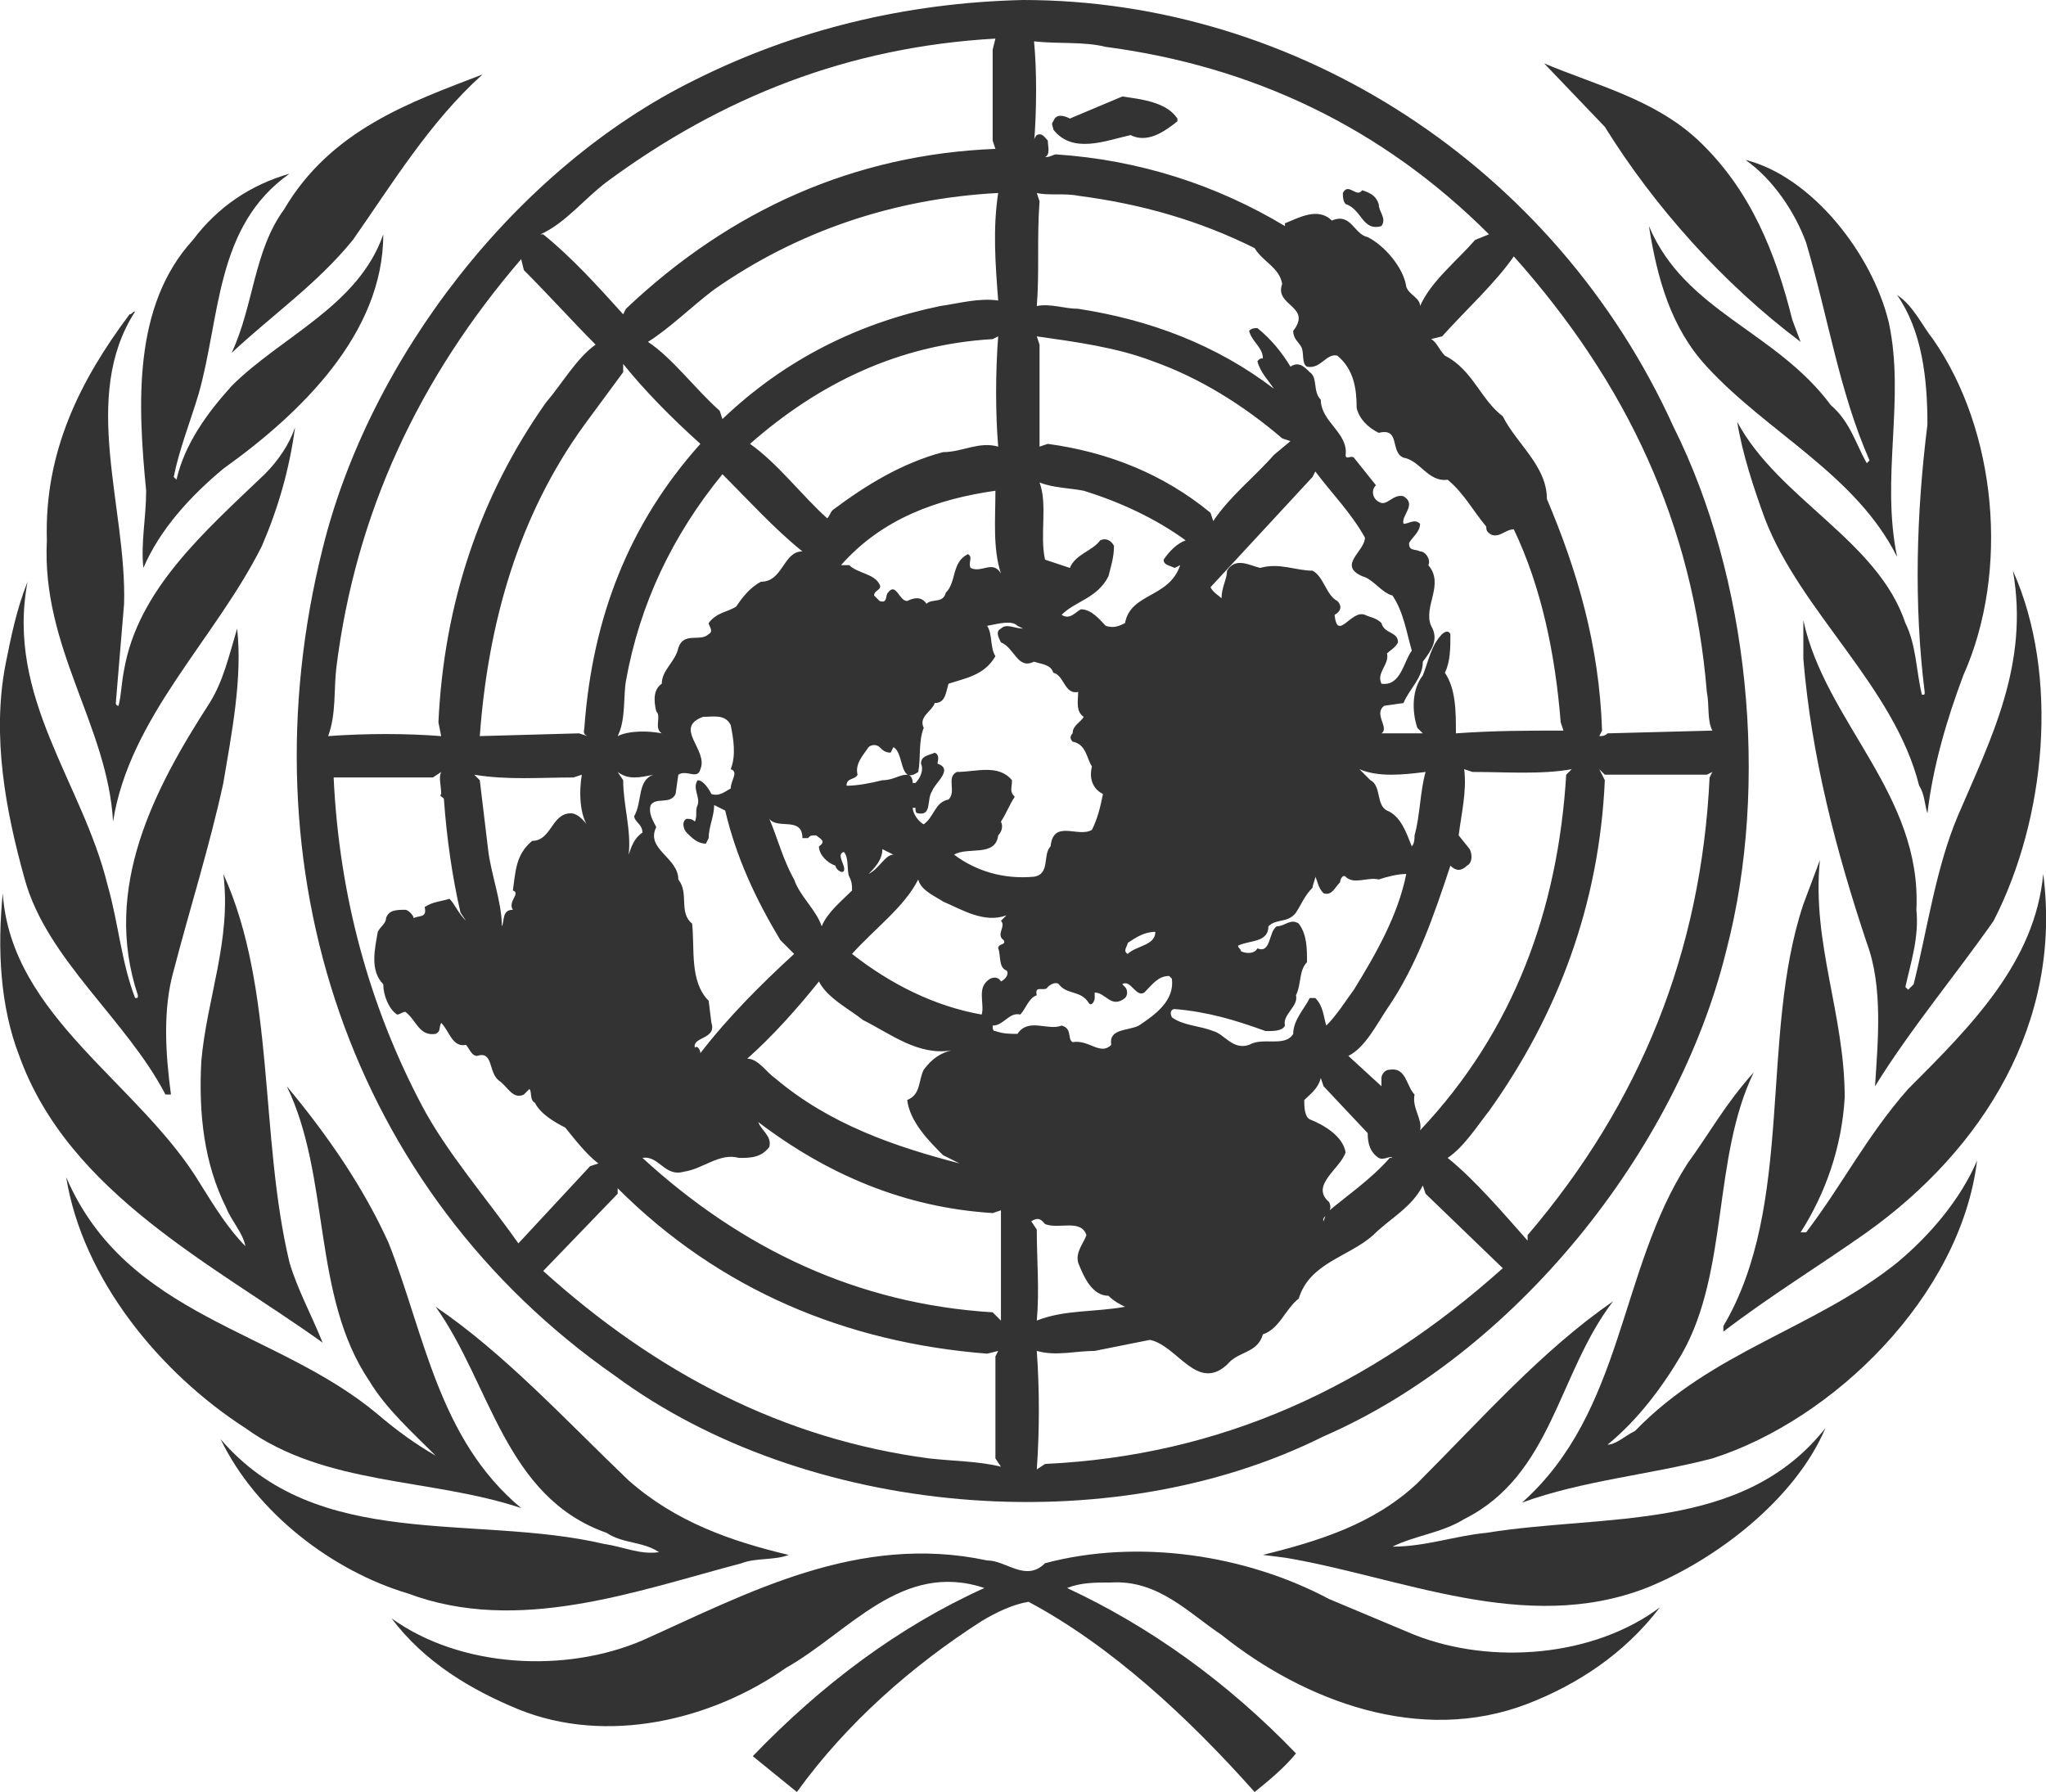 <?xml version="1.0" encoding="utf-8"?>
<!-- Generator: Adobe Illustrator 19.1.0, SVG Export Plug-In . SVG Version: 6.00 Build 0)  -->
<svg version="1.1" id="Layer_1" xmlns="http://www.w3.org/2000/svg" xmlns:xlink="http://www.w3.org/1999/xlink" x="0px" y="0px"
	 viewBox="0 0 74.2 65" enable-background="new 0 0 74.2 65" xml:space="preserve">
<g>
	<g>
		<path fill="#333333" d="M62.1,52.9c-2.3,0.6-4.7,0.8-6.9,1.6c3.7-3.3,3.5-8.4,6-12.3c0.8-1.1,1.4-2.2,2.4-3.3
			c-1.5,3.1-0.9,7.2-2.6,10.2c-0.7,1.2-1.6,2.4-2.7,3.3c0.3,0,0.6-0.3,1-0.5c2.8-2.9,6.5-3.7,9.5-6.1c1.2-1,2.3-2.3,2.9-3.7
			C71.1,47,66.5,51.5,62.1,52.9"/>
		<path fill="#333333" d="M72.3,33.4c-1.4,2-3,3.9-4.3,6c0.1-1.6,0.3-3.6-0.3-5.2c-1.1-3.3-2-6.7-2.3-10.3l0-1.4
			c0.8,3.7,4.3,6.3,4.1,10.5c0.1,1-0.2,1.9-0.4,2.8l0.1,0.1l0.2-0.2c0.5-2,0.8-4.2,1.6-6.1c1.2-2.8,2.6-5.5,2-8.9
			C74.7,24.5,74.2,29.7,72.3,33.4"/>
		<path fill="#333333" d="M70.1,12.3c2.3,3.3,2.8,8.4,1.1,12.2c-0.6,1.6-1.1,3.3-1.3,5c-0.1-0.3-0.1-0.7-0.3-1
			c-0.9-3.6-4.3-6.3-5.6-9.7c-0.4-1.1-0.8-2.3-1-3.5c1.5,2.8,5.1,4.3,6.1,7.3c0.4,0.8,0.4,1.8,0.6,2.6c0.1,0,0.1,0,0.1-0.1
			c-0.4-3.2-0.3-6.5,0.1-9.7c0-1.7-0.2-3.4-1.1-4.7C69.4,11.1,69.7,11.8,70.1,12.3"/>
		<path fill="#333333" d="M68.5,11.7c0.6,2.8-0.3,5.6,0.3,8.5l0,0c-1.5-3-4.7-4.5-6.9-6.9c-1.3-1.4-1.8-3.2-2.1-5.1
			c1.3,3.1,4.6,3.8,6.6,6.5c0.7,0.6,0.9,1.4,1.3,2.1l0.1-0.1c-1.1-2.5-1.5-5.2-2.3-7.9c-0.4-1.1-1.2-2.3-2.2-3
			C65.7,6.4,67.9,9.2,68.5,11.7"/>
		<path fill="#333333" d="M61.6,5.1c1.9,1.8,2.8,4.1,3.4,6.5l0.3,0.8c-2.8-2.1-5.3-4.9-7.1-7.8L56,2.3C57.9,3.1,60,3.6,61.6,5.1"/>
		<path fill="#333333" d="M17.5,2.7c-1.9,1.7-3.3,4-4.7,6c-1.3,1.6-2.9,2.7-4.4,4.1c0.8-1.7,0.8-3.7,1.9-5.2
			C12,4.7,14.9,3.7,17.5,2.7"/>
		<path fill="#333333" d="M7,8.7c0.9-1.2,2.1-2,3.5-2.4C7.8,8.2,8,11.5,7.2,14.3c-0.3,1-0.7,2-0.9,3l0.1,0.1C6.7,16.1,7.5,15,8.4,14
			c1.8-1.8,4.6-2.9,5.5-5.5c0,3.6-3,6.5-5.8,8.5c-1.2,1-2.3,2.2-2.9,3.6c-0.1-0.9,0.1-1.8,0.1-2.8C5,14.7,4.8,11.1,7,8.7"/>
		<path fill="#333333" d="M1.7,19.6c-0.1-3.2,1.2-5.8,3-8.2c0.1,0,0.1-0.1,0.2-0.1c-2,3.1-0.3,7.1-0.4,10.6l-0.3,3.6
			c0,0,0,0.1,0.1,0.1c0.1-0.4,0.1-0.8,0.2-1.3c0.5-2.9,2.9-5,5.1-7.1c0.5-0.5,0.9-1.1,1.1-1.7c-0.2,1.5-0.6,2.9-1.2,4.3
			c-1.7,3.4-4.8,6.2-5.4,10C3.9,26.3,1.5,23.5,1.7,19.6"/>
		<path fill="#333333" d="M0.2,24.1c0.2-1,0.4-2,0.8-3c-0.8,4.2,2,7.3,2.9,11c0.4,1.4,0.5,2.8,1,4.1c0.1,0,0.1,0,0.1-0.1
			c-1.3-3.9,0.6-7.5,2.6-10.6c0.5-0.8,0.7-1.7,1-2.7c0.2,1.8-0.2,3.8-0.5,5.6c-0.5,2.3-1.2,4.5-1.8,6.8c-0.4,1.4-0.3,3-0.1,4.5
			L6,39.7c-1.4-2.7-4.3-4.9-5.1-7.8C0.2,29.4-0.3,26.7,0.2,24.1"/>
		<path fill="#333333" d="M0.1,32.4c0.3,4.5,5,6.9,7.2,10.6c0.5,0.8,1,1.6,1.6,2.2c-0.1-0.5-0.5-0.9-0.7-1.4c-0.8-1.6-1-3.4-0.9-5.3
			c0.2-2.3,1.1-4.4,0.8-6.8c1.9,4.2,1.3,9.5,2.4,14.1c0.3,1,0.8,1.9,1.2,2.9c-3.9-2.8-9.2-5.4-11-10.4C0,36.5-0.1,34.4,0.1,32.4"/>
		<path fill="#333333" d="M2.4,42.7c2.2,5.1,7.6,5.5,11.3,8.6c0.7,0.6,1.4,1.1,2.1,1.5l0,0c-0.8-0.8-1.8-1.7-2.4-2.7
			c-2.1-3.1-1.4-7.4-3-10.7c1.5,1.8,2.8,3.7,3.7,5.7c1.3,3.3,1.8,7.1,4.8,9.6c-3.3-1.1-7.1-0.8-10-2.9C5.8,49.8,3,46.4,2.4,42.7"/>
		<path fill="#333333" d="M8,52.2c3.5,4.1,9.2,2.7,13.9,3.8c0.7,0.1,1.3,0.4,2,0.3c-0.6-0.4-1.3-0.3-1.9-0.7
			c-3.7-1.3-4.2-5.4-6.2-8.2c2.5,1.7,4.7,4.1,7,6.3c1.7,1.5,3.7,2.2,5.8,2.7c-0.5,0.2-1.2,0.1-1.7,0.3c-3.8,1-8.1,2.6-12.1,1.1
			C12.1,57,9.3,54.9,8,52.2"/>
		<path fill="#333333" d="M55.4,61.8c-3.9,1.5-8.1-0.1-11.1-2.5c-1.2-0.8-2.3-2-4-1.9c-0.6,0-1.1,0-1.6,0.2c3,1.4,5.8,3.4,8.3,6
			c-0.4,0.5-1,1-1.5,1.4c-2.4-2.7-5.2-5.3-8.2-6.9c-0.6,0.1-1.2,0.4-1.7,0.7c-2.5,1.6-4.9,3.7-6.7,6.2l-1.6-1.3
			c2.5-2.6,5.3-4.7,8.4-6.1c-3-1-4.9,1.6-7.2,2.9c-2.7,1.9-6.5,2.8-9.7,1.5c-1.7-0.7-3.4-1.7-4.6-3.3c2.5,1.8,6.3,2,9.1,0.8
			c3.8-1.7,7.8-3.9,12.5-2.9c0.7,0,1.4,0.8,2.1,0.1c3.4-0.9,7.3-0.3,10.3,1.3l3.1,1.3c2.8,1.1,6.5,0.8,8.9-1
			C58.9,60,57.2,61.1,55.4,61.8"/>
		<path fill="#333333" d="M59.7,57.6c-4.4,1.7-8.9-0.4-13.1-1.1l-0.8-0.1v0c2-0.5,4-1.1,5.6-2.6c2.4-2.4,4.5-4.8,7.1-6.6
			c-2,2.6-2.2,6.3-5.4,7.9c-0.8,0.5-1.8,0.6-2.6,1c1.2,0,2.3-0.4,3.4-0.5c4.3-0.7,9.3,0,12.3-3.8C65.1,54.4,62.2,56.6,59.7,57.6"/>
		<path fill="#333333" d="M67.7,44.7c-1.7,1.2-3.5,2.3-5.2,3.6v-0.2c2.6-4.4,1.3-10.5,2.9-15.3l0.6-1.6c-0.3,3,0.9,5.6,0.9,8.6
			c-0.1,1.8-0.7,3.5-1.6,4.9h0.2c1.3-1.7,2.2-3.5,3.7-5.2c2.3-2.3,4.6-4.6,4.9-7.8C74.8,37.1,71.9,41.7,67.7,44.7"/>
		<path fill="#333333" d="M60.7,15.5C56.4,6,47,0,37.1,0c-4.3,0.1-8.3,1.1-11.9,2.9c-6.5,3.2-11.8,10.1-13.5,17
			c-2.9,11.6,1,23.3,10.6,30c6.9,5.1,17.9,6.1,25.7,2.2c6.9-3,12.8-10.3,14.6-17.6C64.2,28.4,63.4,20.9,60.7,15.5 M61.9,25.1
			c0.1,0.5,0,1,0.2,1.4l-3.8,0.1c-0.1,0.1-0.2,0.1-0.3,0.1l0.1-0.2c-0.1-3.1-0.9-5.8-2-8.4c0-1.2-1.1-2-1.6-3
			c-0.8-0.6-1.1-1.7-2.1-2.2c-0.2-0.2-0.3-0.5-0.5-0.6l0.4-0.1c0.9-1,1.9-1.9,2.6-2.9C59,13.9,61.4,19,61.9,25.1 M51.3,39.7
			c-0.3-0.3-0.3-1-0.9-0.9c-0.2,0-0.3,0.2-0.3,0.3c0,0.1,0,0.2,0,0.3l-1.2-1.1c0.6-0.3,1-1.1,1.4-1.7c1.1-1.6,1.7-3.4,2.3-5.2
			c0.2,0.2,0.4,0.2,0.6,0c0.2-0.1,0.2-0.4,0.1-0.6l-0.4-0.5c0.1-0.8,0.3-1.6,0.2-2.4l0.3,0.1c1.2,0,2.5,0.1,3.6-0.1l-0.2,0.2
			c-0.3,4.9-1.9,9.3-5.3,12.9C51.6,40.6,51.2,40.2,51.3,39.7 M48.2,43.6c-0.7-0.6,0.4-1.2,0.6-1.8c-0.1-0.6-0.8-1-1.3-1.2
			c-0.2-0.1-0.2-0.5-0.2-0.7c0.2-0.2,0.5-0.4,0.6-0.8l0.1,0.3l1.6,1.7c0,0.4,0.1,0.7,0.4,0.9c0.2,0.1,0.4-0.1,0.5,0h-0.1
			c-0.7,0.8-1.6,1.4-2.3,2L48,44.3C47.9,44.1,48.4,44,48.2,43.6 M40.8,22.6c-0.2,0.1-0.4,0.2-0.7,0.1c-0.2-0.2-0.5-0.6-0.9-0.6
			c-0.2,0.1-0.4,0.4-0.7,0.2c0.5-0.5,1.3-0.6,1.7-1.4c0.1-0.4,0.2-0.7,0.2-1.1c-0.1-0.2-0.3-0.3-0.5-0.2c-0.3,0.4-0.9,0.5-1.1,1
			l-0.9-0.3c-0.2-0.9,0.1-2-0.2-2.8c0.5,0.2,1.1,0.2,1.6,0.3c1.3,0.4,2.6,1,3.7,1.8c-0.3,0.1-0.6,0.4-0.8,0.7c0,0.2,0.2,0.2,0.4,0.3
			l0.2-0.1C42.4,21.7,41,21.5,40.8,22.6 M41.9,33.8c0,0.5-0.7,0.5-1,0.8c-0.2-0.1,0-0.3,0-0.4C41.2,34,41.5,33.8,41.9,33.8
			 M49.4,20.9c0.4,0.1,0.7,0.6,1.1,0.7c0.4,0.6,0.5,1.3,0.7,2c-0.3,0.4-0.4,1.3-1.1,1.2c-0.2-0.4,0.3-0.7,0.2-1.1
			c0.1-0.1,0.3-0.2,0.4-0.4c0-0.4-0.5-0.3-0.6-0.7c-0.2-0.2-0.4-0.2-0.6-0.3c-0.5-0.2-1,1-1.1,0c0.2-0.1,0.3-0.3,0.1-0.5
			c-0.4-0.2-0.5-0.9-0.9-1.1c-0.6,0-1.2-0.3-1.9-0.1c-0.4-0.1-0.9-0.4-1.2,0.1c0,0.3-0.2,0.6-0.2,1c-0.1-0.1-0.3-0.2-0.4-0.4
			c1.2-1.3,2.5-2.7,3.7-4l0.1-0.2c0.6,0.8,1.3,1.5,1.8,2.4C49.5,20,48.5,20.5,49.4,20.9 M51.7,28c-0.2,0.7-0.2,1.6-0.4,2.3
			c0,0.1,0,0.3-0.1,0.4c-0.2-0.5-0.4-1.1-0.9-1.3c-0.4-0.2-0.2-0.9-0.6-1.1l-0.4-0.4C50,28.2,50.9,28.1,51.7,28 M46.2,16.5
			c-0.7,0.8-1.6,1.5-2.2,2.4l-0.1-0.3c-1.7-1.4-3.7-2.2-5.9-2.5l-0.3,0.1l0-3.7l-0.1-0.3c1.4,0.2,2.9,0.4,4.2,0.9
			c1.7,0.6,3.3,1.6,4.7,2.8l0.3,0.1L46.2,16.5z M42.6,36.6c1.2,0.1,2.2,0.4,3.3,0.8c0.3,0,0.6,0,0.7-0.2c-0.1-0.4,0.5-0.7,0.4-1.1
			c0.2-0.4,0.1-0.9,0.4-1.2c0-0.5,0-1-0.3-1.4c-0.3-0.2-0.5,0.1-0.8,0.1c-0.3,0.2-0.2,1-0.7,0.8c-0.1,0.2-0.4,0.2-0.6,0.1
			c0-0.1-0.1-0.1-0.1-0.2c0.4-0.2,1.1-0.1,1.1-0.7c0.3-0.3,0.7-0.1,1-0.5c0.2-0.3,0.3-0.6,0.6-0.9c0-0.1,0.1-0.3,0.1-0.4
			c0.1,0.2,0.1,0.4,0.3,0.6c0.3,0.1,0.4-0.2,0.6-0.4c0-0.1,0.1-0.3,0.2-0.2c0.3,0.3,0.8,0,1.2,0.1c0.3-0.1,0.7-0.2,1-0.2
			c-0.3,1.5-1.1,2.9-1.9,4.2c-0.3,0.4-0.6,0.9-1,1.3c-0.1-0.3-0.1-0.7-0.4-1l-0.2,0c-0.2,0.4-0.6,0.8-0.6,1.3
			c-0.3,0.5-1.1,0.1-1.6,0.4c-0.6,0.2-0.9-0.4-1.3-0.5c-0.5-0.2-1.1-0.2-1.5-0.5C42.4,36.7,42.5,36.6,42.6,36.6 M40.1,1.7
			c5.3,0.7,10,2.9,13.9,6.8l-0.5,0.2c-0.7,0.8-1.6,1.5-2,2.4c0-0.3-0.4-0.4-0.5-0.7c-0.1-0.7-0.8-1.5-1.4-1.8
			c-0.5-0.1-0.6-0.9-1.3-0.6c-0.5-0.5-1.2-0.1-1.7,0.1v0.1c-2.5-1.5-5.3-2.4-8.3-2.6c-0.1,0-0.2,0.1-0.4,0.1
			c0.2-0.1,0.1-0.4,0.1-0.6c-0.1-0.1-0.2-0.3-0.4-0.2c-0.1,0.1-0.1,0.2-0.1,0.3c0.1-1.2,0.1-2.7,0-3.7C38.4,1.6,39.3,1.5,40.1,1.7
			 M39.1,7.1C41.4,7.4,43.5,8,45.5,9c0.3,0.5,0.9,0.7,1,1.3c-0.3,0.8,1.1,0.8,0.4,1.7c0,0.3,0.2,0.4,0.3,0.6c0.1,0.2,0,0.6,0.2,0.7
			c0.5,0.1,0.7-0.5,1.1-0.4c0.6,0.5,0.7,1.2,0.7,1.9c0.1,0.4,0.4,0.7,0.8,0.9c0.8-0.2,0.4,0.7,0.9,0.9c0.6,0.1,0.9,0.9,1.6,0.8
			c0.6,0.5,0.9,1.1,1.4,1.7c0,0.1,0,0.2,0.2,0.3c0.3,0.1,0.5-0.2,0.8-0.2c1,2.1,1.5,4.5,1.7,7l0.1,0.3c-1.3,0-2.5,0-3.9,0.1
			c0-0.8,0-1.6-0.4-2.2c0.2-0.4,0.2-0.9,0.2-1.4c-0.1-0.2-0.3,0-0.3,0c-0.4,0.4-0.5,1-0.7,1.5c-0.4,0.5-0.4,1.3-0.2,1.9l0.2,0.2
			l-1.5,0c0.3-0.2-0.3-0.7,0.1-1l0.7-0.1c0.2-0.5,0.7-0.9,0.7-1.5c0.3-0.4,0.6-0.8,0.3-1.3c-0.3-0.7,0.5-1.5-0.1-2.2
			c0.1-0.2-0.1-0.5-0.3-0.5c-0.2-0.1-0.4,0-0.4-0.3c0.1-0.2,0.4-0.4,0.4-0.7c-0.2-0.2-0.4,0-0.6,0c-0.1-0.3,0.5-0.7,0-1
			c-0.4-0.1-0.6,0.4-0.9,0.2c-0.2-0.1-0.3-0.4-0.1-0.6l-0.8-1c-0.1-0.1-0.3,0.1-0.3-0.1c0.1-0.8-0.9-1.2-0.9-2
			c-0.3-0.3-0.1-0.8-0.4-1c-0.2-0.2-0.4-0.4-0.7-0.2c-0.3-0.5-0.7-1-1.2-1.4c-0.1,0-0.2,0-0.3,0.1c0.1,0.4,0.5,0.6,0.5,1
			c-0.1,0-0.1,0-0.2,0.1c0.1,0.4,0.4,0.7,0.6,1c-2.1-1.6-4.5-2.5-7.1-2.9c-0.5,0-1-0.2-1.5-0.1c0.1-1.2,0-2.5,0.1-3.8l-0.1-0.3
			C38,7.1,38.6,7,39.1,7.1 M36.9,22.7l0.2,0.1c-0.3,0-0.6-0.2-0.8,0c-0.2,0.1-0.1,0.3,0,0.5c0.5,0.2,0.6,1,1.2,0.7
			c0.3,0.1,0.6,0.1,0.7,0.4c0.4,0.1,0.4,0.8,0.9,0.7c0,0.3-0.1,0.7,0.2,0.9c-0.1,0.2-0.4,0.3-0.4,0.6c-0.1,0.1-0.1,0.2,0,0.3
			c0.5,0.1,0.5,0.6,0.7,0.9c-0.1,0.4,0,0.8,0.4,1c-0.1,0.5-0.2,0.9-0.4,1.3c-0.5,0.3-1.4-0.4-1.5,0.6c-0.3,0.3,0,1-0.6,1.1
			c-1.1,0.1-2.1-0.2-2.9-0.8c0.5-0.3,1.5,0.1,1.6-0.7c0.1-0.1,0.2-0.3,0.1-0.5c0.2-0.3,0.3-0.6,0.5-0.9c-0.2-0.2-0.1-0.3-0.1-0.6
			c-0.5-0.6-1.3-0.3-2-0.3c-0.4,0.2,0,0.7-0.3,1c-0.5,0.1-0.5,0.6-0.9,0.9c-0.2-0.1-0.4-0.4-0.4-0.6h0.1c0,0.1,0,0.2,0.1,0.2
			c0.5,0.1,0.3-0.5,0.5-0.8c0.1-0.3,0.8-0.8,0.2-1c0-0.1,0.1-0.3-0.1-0.4c-0.2,0.1-0.5,0.1-0.5,0.4c0.1,0.2,0,0.5-0.2,0.7h-0.1
			c0-0.2-0.1-0.3-0.2-0.3c-0.3,0-0.5,0.2-0.9,0.2c-0.4,0.1-0.9,0.2-1.3,0.2c0-0.3,0.3-0.2,0.4-0.4c-0.1-0.4,0.2-0.7,0.4-1
			c0.1-0.1,0.3-0.1,0.4,0c0.1,0.1,0.2,0.2,0.4,0.2l0.1-0.2c0.4,0.2,0.2,1.4,0.9,0.9c0.1-0.5,0-1.1,0.2-1.6c-0.2-0.4,0.3-0.6,0.4-0.9
			c0.4,0,0.4-0.4,0.5-0.7c0.6-0.2,1.3-0.3,1.7-1c-0.2-0.3-0.1-0.8-0.3-1.1C36.3,22.6,36.7,22.5,36.9,22.7 M36.3,47.9L36,47.6
			c-4.9-0.3-9.1-2.3-12.7-5.6c0.6-0.1,0.8,0.7,1.5,0.5c0.7-0.1,1.3-0.7,2-0.5c0.4,0,0.8,0,1.1-0.4c0.1-0.4-0.3-0.6-0.4-0.9
			c2.5,1.9,5.3,3.1,8.5,3.3l0.3-0.1v3.6L36.3,47.9z M22.6,28.3L22.4,28c0.4,0.3,0.8,0.2,1.3,0.1c-0.6,0.2-0.4,1-0.7,1.5
			c0,0.2,0.3,0.3,0.3,0.6c-0.3,0.2-0.4,0.5-0.5,0.8C22.9,30.1,22.6,29.2,22.6,28.3 M18.6,33c-0.4,0-0.3,0.4-0.4,0.6
			c0-0.9-0.4-1.9-0.5-2.8l-0.3-2.5l-0.2-0.2c1.2,0.2,2.4,0.1,3.6,0.1l0.3-0.1c-0.1,0.6-0.1,1.5,0.3,2c-0.1-0.2-0.4-0.6-0.7-0.6
			c-0.7,0-0.7,1-1.4,1c-0.6,0.5-0.6,1.1-0.7,1.8C18.9,32.4,18.4,32.7,18.6,33 M21.3,26.7l-0.3-0.1l-3.6,0.1c0.3-4.1,1.4-8,3.8-11.3
			l1.4-1.9l0-0.3c0.8,1,1.8,2,2.8,2.9c-2.6,2.9-3.9,6.3-4.2,10.2C21.2,26.5,21.1,26.6,21.3,26.7 M36.2,10.9
			c-0.7-0.1-1.4,0.1-2.1,0.2c-2.9,0.6-5.6,1.9-7.9,4.1l-0.1-0.3c-0.9-0.8-1.7-1.9-2.6-2.5c0.8-0.5,1.6-1.3,2.4-1.9
			c3-2.1,6.5-3.3,10.3-3.5C36,8.3,36.1,9.6,36.2,10.9 M30.3,31.4c0,0.1,0.2,0.3,0.3,0.2c0.1-0.2-0.3-0.6,0-0.7
			c0.2,0.2,0.1,0.7,0.2,0.9c0.1,0.2,0.1,0.3,0.1,0.5c-0.4,0.4-0.9,0.8-1.1,1.3c-0.2-0.6-0.8-1.1-1-1.7c-0.4-0.7-0.6-1.5-0.9-2.2
			c0.3,0.4,1.2-0.1,1.2,0.7c0.1,0,0.1,0,0.2,0c0.1-0.1,0.1-0.1,0.3-0.1c0.1,0.1,0.4,0.2,0.1,0.4C29.7,31,30,31.3,30.3,31.4
			 M34.2,41.9l0.6,0.3c-2.3-0.6-4.7-1.4-6.7-3.1c-0.3-0.2-0.6-0.7-1-0.7c0.9-0.8,1.8-1.8,2.6-2.8c0.3,0.6,1.1,1,1.6,1.4
			c1,0.5,2,1.3,3.2,1.1c-0.4,0.1-0.7,0.3-1,0.7c-0.2,0.4-0.1,0.9-0.6,1.1C33,40.7,33.7,41.4,34.2,41.9 M25.8,37.1l-0.1-0.8
			c-0.7-0.7-0.5-1.9-0.6-2.8c-0.5-0.4-0.1-1.1-0.5-1.6c0-0.8-1.2-1.1-0.8-1.9c-0.1-0.2-0.3-0.5-0.2-0.8c0.2-0.3,0.7,0,0.9-0.4
			l0.1-0.7c0.3-0.2,0.7,0.2,0.8-0.2c0.3-0.7-1-1.5,0.1-1.9c0.4,0,0.8-0.1,1,0.3c0.1,0.5,0.2,1.1,0,1.6c0.3,0.1,0,0.4,0,0.7
			c-0.2,0.1-0.4,0.3-0.7,0.2c-0.1-0.2-0.3-0.5-0.5-0.5c-0.2,0.3,0.1,0.6,0,0.9c-0.1,0.2,0,0.4-0.1,0.6c-0.1-0.1-0.2-0.1-0.3-0.1
			c-0.2,0.1-0.1,0.4,0,0.5c0.2,0.2,0.4,0.4,0.7,0.4l0.1-0.2c0-0.4,0.2-0.8,0.2-1.2l0.4,0.2c0.4,1.7,1.1,3.2,2,4.7l0.5,0.5
			c-1.2,1.1-2.4,2.3-3.4,3.6v0c0-0.1-0.1-0.3-0.2-0.2C25.1,37.6,26,37.7,25.8,37.1 M27.6,21.1c-0.4,0.2-0.7,0.6-0.9,0.9
			c-0.3,0.2-0.7,0.2-1,0.6c0,0.1,0.2,0.3,0,0.4c-0.3,0.3-0.9-0.1-1.1,0.5c-0.1,0.5-0.6,0.8-0.6,1.3c-0.3,0.2-0.3,0.6-0.2,1
			c0.2,0.2-0.1,0.6,0.2,0.8c-0.5-0.1-1.2-0.1-1.6,0.1c0.3-0.6,0.2-1.4,0.3-2c0.5-2.8,1.7-5.3,3.5-7.5c0.9,0.9,1.9,2,2.9,2.8
			C28.4,20,28.4,21.1,27.6,21.1 M35.7,35.7c-0.2,0.3,0,0.8-0.1,1.1c-1.7-0.3-3.3-1.1-4.7-2.2c0.8-0.9,1.9-1.7,2.4-2.7
			c0.1,0.4,0.6,0.6,0.9,0.8c0.7,0.3,1.5,0.8,2.3,0.5c-0.1,0.1-0.1,0.1-0.2,0.2c0.2,0.2-0.2,0.5,0.1,0.7c0.1,0.2-0.2,0.1-0.2,0.3
			c0.1,0.2,0,0.7,0.3,0.8c0.1,0.1,0,0.3-0.2,0.4C36.2,35.4,35.9,35.4,35.7,35.7 M31.5,31.7c0.2-0.2,0.5-0.5,0.5-0.9l0.4,0.2
			C32.1,31,31.9,31.5,31.5,31.7L31.5,31.7z M35.2,20.6c-0.1-0.2,0.1-0.4-0.1-0.5c-0.6,0.3-0.4,1-0.8,1.4c-0.1,0.4-0.5,0.2-0.7,0.4
			c-0.2-0.3-0.5-0.2-0.7-0.1c-0.3,0-0.4-0.7-0.7-0.3c-0.1,0.1,0,0.4-0.3,0.3c-0.1-0.1-0.1-0.1-0.2-0.2c0-0.2,0.3-0.2,0.2-0.4
			c-0.2-0.4-0.8-0.4-1.1-0.7h-0.3c1.5-1.7,3.5-2.4,5.6-2.7c0,1-0.1,2.1,0.2,3C36,20.3,35.6,20.8,35.2,20.6 M36.2,16.2
			c-0.7-0.2-1.3,0.2-2,0.2c-1.5,0.4-2.8,1.2-4,2.1c-0.1,0.1-0.1,0.2-0.2,0.3c-0.9-0.8-1.8-2-2.8-2.7c2.5-2.2,5.4-3.6,8.8-3.8
			l0.2-0.1C36.1,13.5,36.1,15,36.2,16.2 M22,6.6c4.2-3.1,8.8-4.9,14.1-5.2L36,1.8l0,3.3l0.1,0.3c-5.1,0.2-9.6,2.2-13.4,5.8l-0.1,0.2
			c-0.9-1-1.9-2.1-2.9-2.9h-0.1C20.5,8.1,21.2,7.2,22,6.6 M12.2,24.2c0.7-5.6,3-10.5,6.7-14.8L19,9.8c0.9,0.9,1.8,1.9,2.6,2.7
			c-0.7,0.5-1.2,1.4-1.8,2.1c-2.4,3.4-3.7,7.3-3.9,11.6l0.1,0.5c-1.3-0.1-2.7-0.1-4.1,0C12.2,25.9,12.1,25,12.2,24.2 M15.3,40.1
			c-1.9-3.6-3-7.6-3.2-11.9l3.6,0L16,28c-0.1,0.2,0,0.5,0,0.8l0,0c-0.1,0.1,0.1,0.1,0.1,0.2c0.1,1.4,0.3,2.8,0.6,4.1l0.2,0.3
			c-0.3-0.3-0.4-0.6-0.6-0.8c-0.3,0.1-0.6,0.1-0.9,0.3c0.1,0.4-0.2,0.3-0.4,0.4C15,33.2,14.8,33,14.7,33c-0.3,0-0.6,0-0.7,0.3
			c0,0.2-0.2,0.3-0.3,0.5c-0.1,0.6-0.3,1.4,0.2,1.9c0,0.4,0.2,0.9,0.5,1.1c0.1,0,0.2-0.1,0.3-0.1c0.4,0.3,0.5,0.9,1.1,0.8
			c0.2-0.1,0.1-0.2,0.2-0.4c0.3,0.3,0.4,0.9,0.9,0.8c0.1,0.1,0.2,0.4,0.4,0.4c0.6-0.2,0.4,0.6,0.8,0.9c0.3,0.2,0.5,0.7,0.9,0.5
			l0.2-0.2c0.1,0.1,0,0.4,0.2,0.5c0.2,0.4,0.7,0.7,1.1,0.9c0.4,0.5,0.8,1,1.2,1.3l-0.3,0.1l-2.6,2.8C17.6,43.4,16.2,41.8,15.3,40.1
			 M33.7,52.9c-5.3-0.7-9.9-3.1-14-6.8l2.7-2.8l0-0.2c3.7,3.7,8.3,5.6,13.4,6l0.4-0.1l-0.1,0.2v3.7l0.2,0.3
			C35.5,53,34.6,53,33.7,52.9 M36.9,37.5c-0.3,0-0.5,0-0.8-0.1c-0.1,0-0.1-0.1-0.1-0.2c0.4,0,0.6-0.5,1-0.4c0.2-0.2,0.3-0.6,0.6-0.7
			c-0.1-0.4,0.3-0.1,0.4-0.3c0.1-0.1,0.3-0.2,0.4-0.1c0.3,0.4,0.8,0.2,1.1,0.7c0.1,0.1,0.2-0.1,0.2-0.2V36c0.4,0,0.6,0.6,1.1,0.2
			c0.1-0.1,0.1-0.3,0-0.4c0,0-0.1-0.1-0.1-0.1c0.3-0.2,0.5,0.5,0.8,0.3c0.3-0.3,0.5-0.6,0.9-0.6l0.1,0.1c0.1,0.8-0.6,1.3-1.2,1.7
			c-0.4,0.2-1.1,0.1-1,0.7c-0.4,0.4-0.8-0.2-1.4-0.1c-0.2-0.1,0-0.5-0.4-0.6C38,37.4,37.3,36.9,36.9,37.5 M37.9,44.4
			c0.5,0.2,1.3-0.2,1.5,0.4c-0.1,0.3-0.4,0.6-0.3,1c0.2,0.5,0.5,1.2,1.1,1.2c0.2,0.2,0.4,0.3,0.6,0.4c-1.1,0.2-2.2,0.1-3.2,0.5
			c0.1-1.1,0-2.2,0-3.3l-0.2-0.3C37.7,44.1,37.8,44.3,37.9,44.4 M37.9,53.1l-0.3,0.2c0.1-1.4,0.1-2.9,0-4.3c0.7,0.2,1.4,0,2.1,0
			l2-0.4c1,0.2,1.7,1.9,2.8,0.9c0.4-0.5,1.1-0.4,1.3-1.1c0.6-0.2,0.8-0.9,1.3-1.3c0.4-1.3,1.8-1.5,2.7-2.3c0.6-0.6,1.4-1,1.8-1.8
			l0.1,0.3l2.8,2.7C49.7,50.3,44.3,52.8,37.9,53.1 M62,28.2c-0.3,6.3-2.5,11.8-6.6,16.6L55.4,45c-0.8-0.9-1.9-2.2-2.9-3
			c0.6-0.4,1.1-1.2,1.5-1.7c2.5-3.5,4-7.5,4.2-12L58,27.9l0.2,0.2l3.7,0l0.2-0.1L62,28.2z"/>
		<path fill="#333333" d="M48.7,7c0,0.1,0,0.3,0.1,0.4c0.6,0.2,0.6,1,1.3,0.8C50.3,7.9,50,7.7,50,7.4c-0.1-0.3-0.3-0.4-0.6-0.5
			C49.2,7.2,48.9,6.6,48.7,7"/>
		<path fill="#333333" d="M38.2,4.7c0.7,0.9,1.9,0.4,2.8,0.2c0.6,0.3,1.2-0.1,1.7-0.5V4.3c-0.4-0.6-1.3-0.7-2-0.8l-1.9,0.8
			c-0.2-0.1-0.5-0.2-0.6,0.1C38.1,4.5,38.2,4.6,38.2,4.7"/>
	</g>
</g>
</svg>
